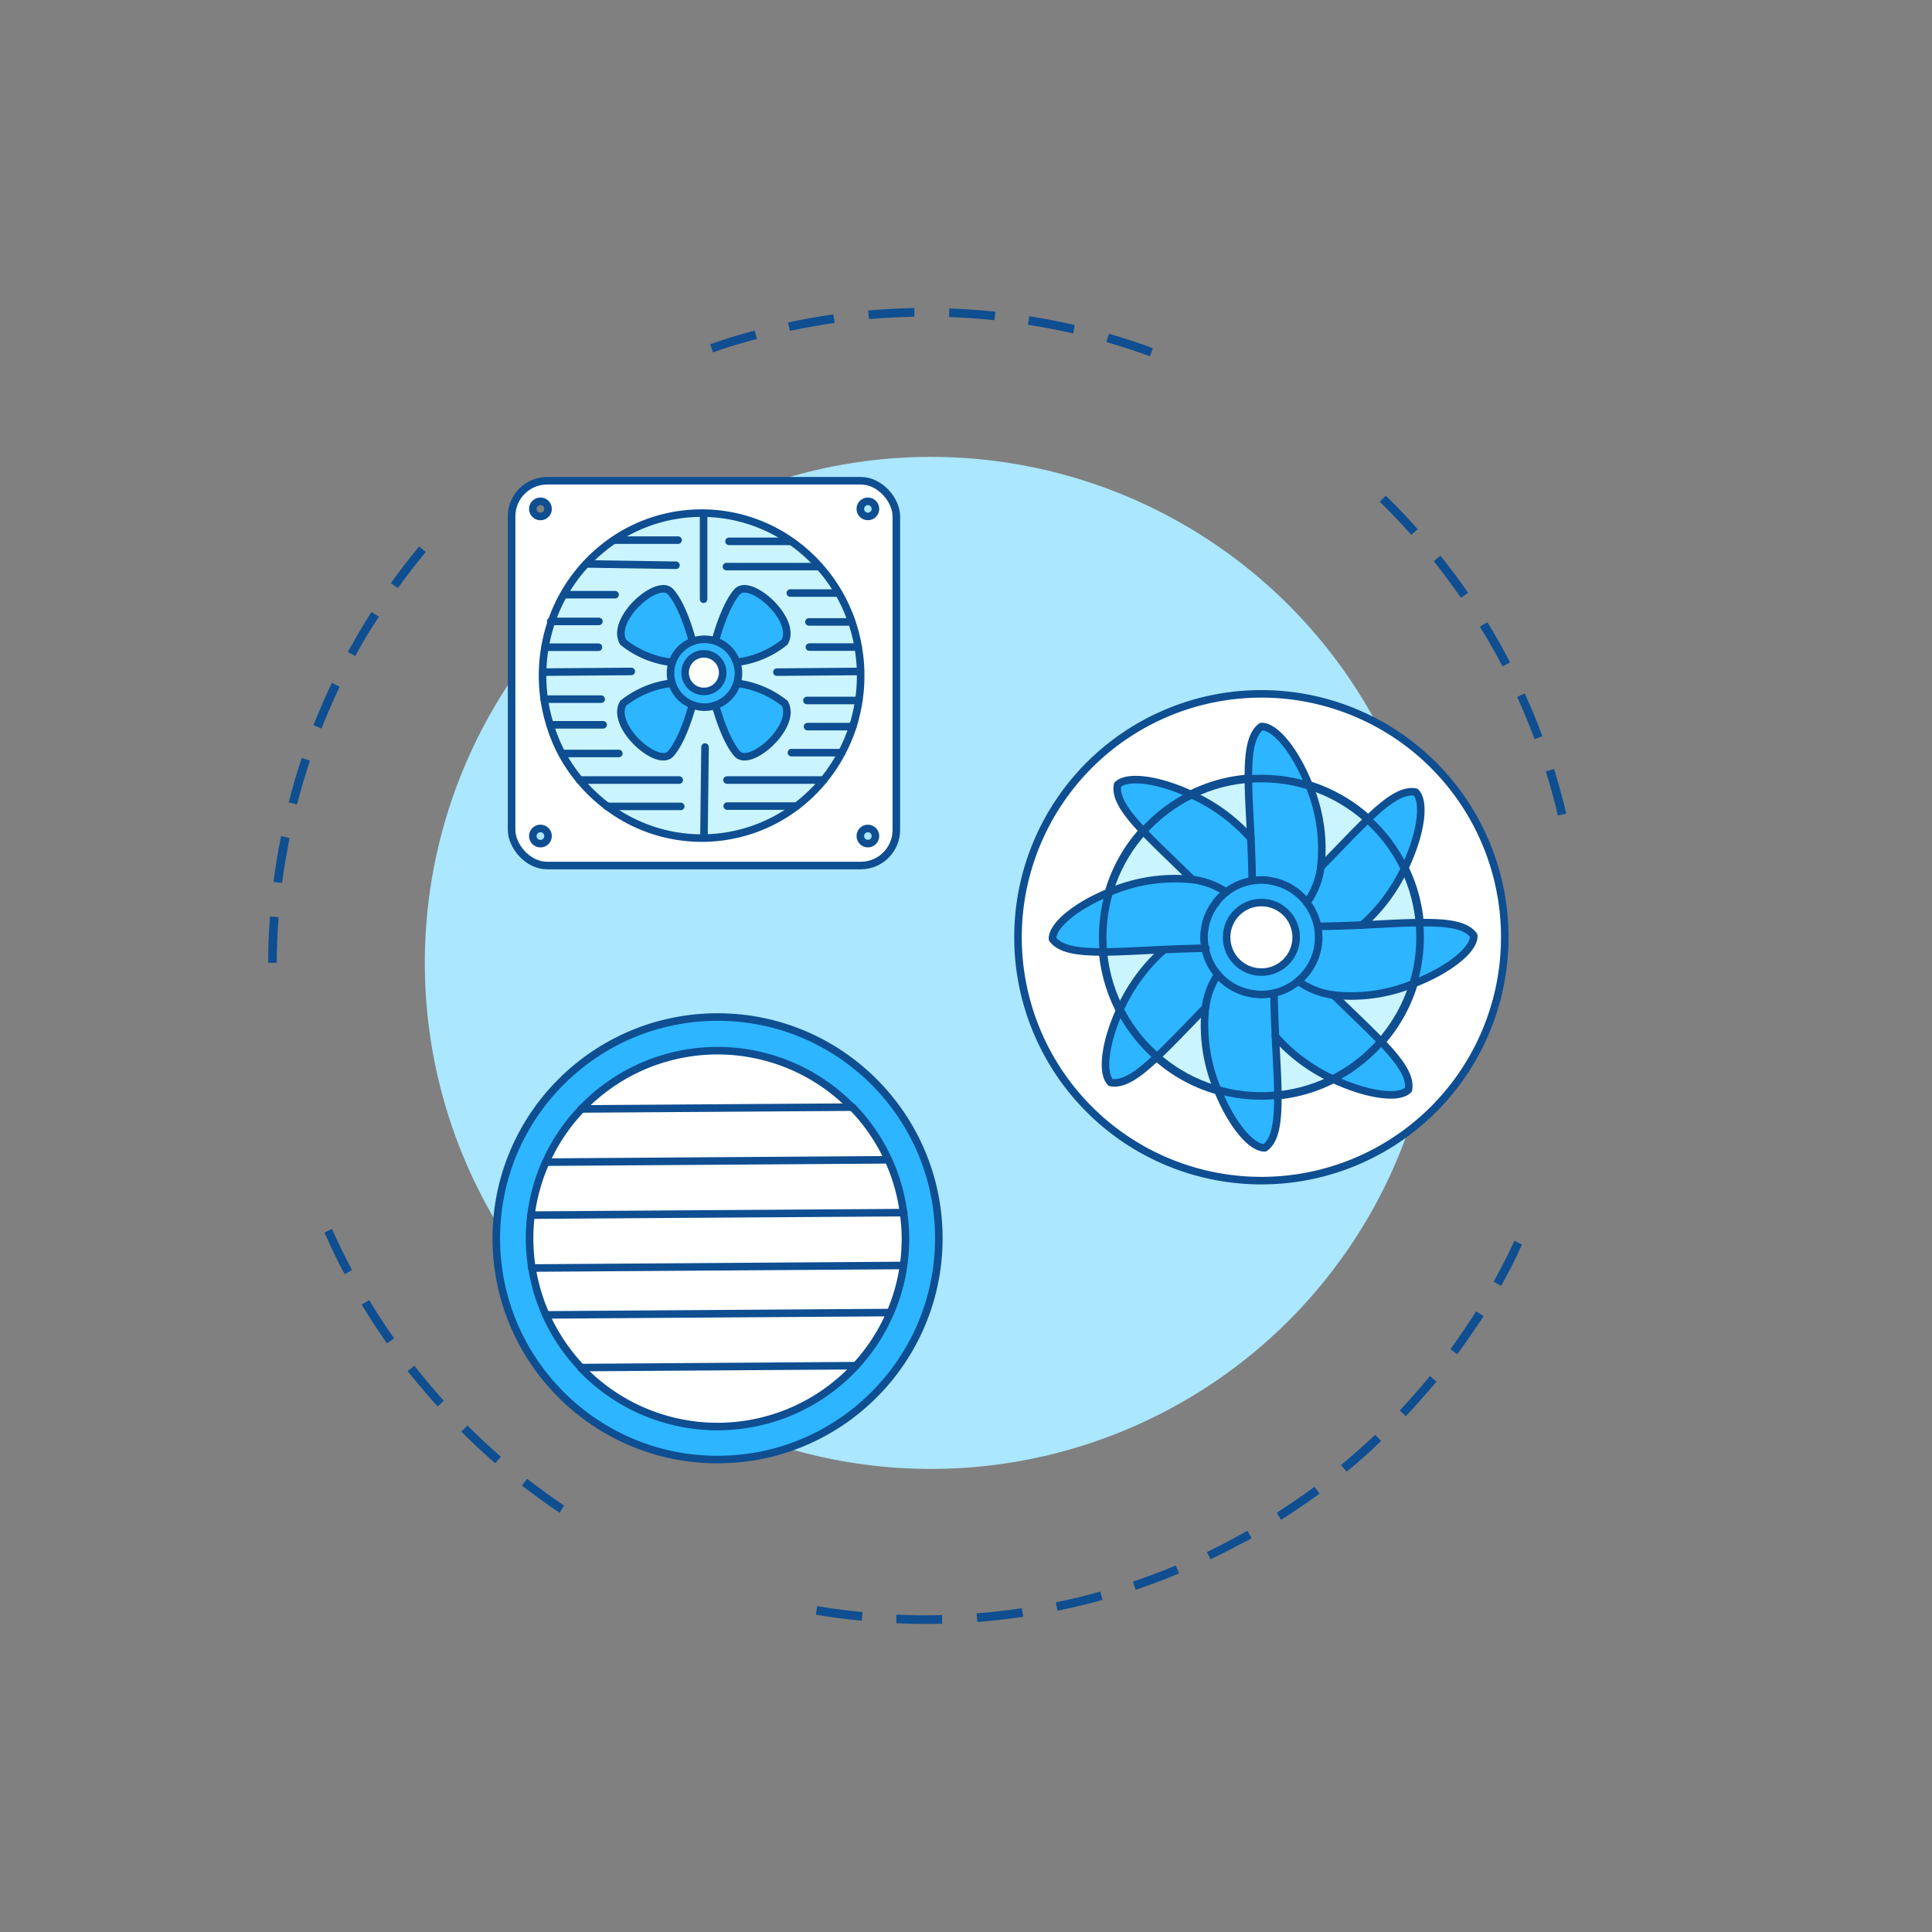 <svg id="Layer_1" data-name="Layer 1" xmlns="http://www.w3.org/2000/svg" viewBox="0 0 256 256"><rect x="0" y="0" width="256" height="256" fill="#808080" stroke="none"/><defs><style>.cls-1{fill:#0e4e91;}.cls-2{fill:#abe7ff;}.cls-3{fill:#fff;}.cls-4{fill:#caf5fe;}.cls-5{fill:#2db5ff;}.cls-6{fill:none;stroke:#0e4e91;stroke-linecap:round;stroke-linejoin:round;}</style></defs><path class="cls-1" d="M118.77,215.09l0-1.14c2,.09,4.06.12,6.06.06l0,1.15C122.88,215.2,120.81,215.18,118.77,215.09Zm-4.59-.33c-2-.2-4.08-.47-6.08-.81l.19-1.13c2,.33,4,.6,6,.79Zm15.32.16-.09-1.14c2-.16,4-.39,6-.68l.18,1.13C133.59,214.53,131.54,214.76,129.5,214.92Zm10.63-1.48-.23-1.13c2-.4,4-.87,5.89-1.42l.3,1.11C144.13,212.55,142.13,213,140.13,213.44Zm10.36-2.79-.37-1.08c1.9-.64,3.81-1.35,5.67-2.13l.44,1.05C154.35,209.28,152.41,210,150.49,210.65Zm9.93-4-.5-1c1.82-.87,3.62-1.82,5.37-2.82l.56,1C164.08,204.77,162.25,205.72,160.42,206.61Zm-86.27-6.2c-1.69-1.14-3.36-2.35-5-3.6l.7-.9c1.58,1.23,3.24,2.43,4.9,3.55Zm95.63,1-.61-1c1.7-1.08,3.37-2.24,5-3.44l.69.91C173.2,199.1,171.5,200.27,169.78,201.37ZM65.62,193.89c-1.54-1.34-3.05-2.74-4.49-4.19l.81-.81c1.42,1.43,2.91,2.81,4.43,4.13ZM178.43,195l-.73-.88c1.54-1.28,3.06-2.64,4.52-4l.79.82C181.54,192.36,180,193.74,178.43,195ZM58,186.37c-1.36-1.5-2.69-3.09-4-4.69l.91-.71c1.24,1.59,2.55,3.15,3.89,4.63Zm128.3,1.31-.83-.78c1.38-1.47,2.72-3,4-4.56l.89.73C189,184.64,187.65,186.2,186.26,187.68ZM51.27,178c-1.17-1.67-2.29-3.39-3.34-5.14l1-.59c1,1.72,2.15,3.43,3.3,5.07Zm141.84,1.45-.92-.68c1.18-1.62,2.33-3.31,3.4-5l1,.61C195.48,176.07,194.32,177.77,193.11,179.42ZM45.67,168.83c-1-1.8-1.85-3.66-2.68-5.51l1-.47c.82,1.84,1.71,3.66,2.65,5.44Zm153.24,1.55-1-.56c1-1.76,1.91-3.57,2.76-5.4l1,.49C200.85,166.76,199.9,168.6,198.91,170.38ZM35.53,127.57c0-1.81.07-3.66.2-5.46l.05-.67,1.14.08-.05.67c-.13,1.78-.19,3.6-.2,5.39ZM37.37,117l-1.13-.14c.26-2,.59-4.06,1-6.06l1.12.23C38,113,37.63,115,37.37,117Zm2-10.4-1.11-.29c.51-2,1.09-4,1.73-5.88l1.08.36C40.43,102.7,39.85,104.65,39.36,106.6Zm167.06,1.46c-.46-2-1-3.92-1.6-5.83l1.09-.35c.61,2,1.15,3.94,1.62,5.92ZM42.6,96.53l-1.07-.43c.75-1.89,1.57-3.78,2.45-5.63L45,91C44.16,92.78,43.34,94.65,42.6,96.53Zm160.74,1.41c-.7-1.88-1.48-3.76-2.31-5.59l1-.48c.84,1.85,1.63,3.76,2.35,5.67Zm-156.25-11-1-.55c1-1.78,2-3.56,3.13-5.29l1,.62C49.08,83.4,48,85.15,47.09,86.91Zm152,1.36c-.93-1.78-1.94-3.55-3-5.26l1-.59c1.06,1.73,2.08,3.53,3,5.33ZM52.72,77.93l-.93-.66c1.19-1.66,2.46-3.3,3.75-4.86l.88.73C55.13,74.68,53.89,76.3,52.72,77.93Zm140.86,1.28c-1.14-1.65-2.35-3.29-3.6-4.86l.89-.71c1.27,1.58,2.51,3.24,3.66,4.92ZM187,70.87c-1.33-1.5-2.73-3-4.18-4.38l.8-.82c1.46,1.43,2.88,2.92,4.24,4.45ZM94.47,46.69l-.37-1.08C96,44.94,98,44.33,100,43.8l.3,1.11C98.31,45.44,96.37,46,94.47,46.69Zm57.89.52c-1.88-.7-3.82-1.33-5.75-1.88l.32-1.1c2,.56,3.92,1.2,5.83,1.91Zm-47.7-3.37-.24-1.11c2-.43,4-.79,6-1.08l.16,1.13C108.63,43.08,106.63,43.43,104.66,43.84Zm37.55.34c-2-.45-4-.83-6-1.15l.18-1.13c2,.32,4,.71,6,1.17Zm-27.07-1.9-.1-1.14c2-.17,4.09-.28,6.12-.32l0,1.15C119.18,42,117.14,42.11,115.14,42.28Zm16.63.15c-2-.21-4-.35-6-.42l0-1.14c2,.07,4.09.22,6.12.43Z"/><circle class="cls-2" cx="123.34" cy="127.59" r="67.05"/><path class="cls-3" d="M73.1,82.34a21.43,21.43,0,0,0-.88,3.42,22.54,22.54,0,0,0-.33,3.79,24.17,24.17,0,0,0,.21,3.09,22.11,22.11,0,0,0,.77,3.4,21,21,0,0,0,1.6,3.84,21.61,21.61,0,0,0,6,7,20.75,20.75,0,0,0,25.14,0,21.24,21.24,0,0,0,3.58-3.45A22.06,22.06,0,0,0,113,96.28a22.92,22.92,0,0,0,.8-3.46,22,22,0,0,0,.24-3.27,20.77,20.77,0,0,0-.33-3.81,21.45,21.45,0,0,0-5.14-10.66,21.15,21.15,0,0,0-3.78-3.35,20.74,20.74,0,0,0-23.41-.16A21.46,21.46,0,0,0,73.1,82.34Zm45.67-13.92V110a4.72,4.72,0,0,1-4.72,4.72H72.51A4.72,4.72,0,0,1,67.79,110V68.42a4.72,4.72,0,0,1,4.72-4.72h41.54A4.72,4.72,0,0,1,118.77,68.42Zm-2.76-1a1,1,0,0,0-2,0,1,1,0,1,0,2,0Zm0,43.35a1,1,0,1,0-1,1A1,1,0,0,0,116,110.78ZM72.62,67.43a1,1,0,1,0-1,1A1,1,0,0,0,72.62,67.43Zm0,43.35a1,1,0,1,0-1,1A1,1,0,0,0,72.62,110.78Z"/><path class="cls-4" d="M72.22,85.76a21.43,21.43,0,0,1,.88-3.42,21.46,21.46,0,0,1,8.28-10.77,20.74,20.74,0,0,1,23.41.16,21.15,21.15,0,0,1,3.78,3.35,21.44,21.44,0,0,1,5.14,10.66,20.77,20.77,0,0,1,.33,3.81,22,22,0,0,1-.24,3.27,22.92,22.92,0,0,1-.8,3.46,22.06,22.06,0,0,1-3.86,7.08,21.24,21.24,0,0,1-3.58,3.45,20.75,20.75,0,0,1-25.14,0,21.61,21.61,0,0,1-6-7A21,21,0,0,1,72.87,96a22.11,22.11,0,0,1-.77-3.4,24.17,24.17,0,0,1-.21-3.09A22.54,22.54,0,0,1,72.22,85.76ZM97.7,99.89c1.65,1.8,8-3.69,6.27-6.7a12.66,12.66,0,0,0-6.09-2.62l-.24,0a4.63,4.63,0,0,0,.21-1.34,4.27,4.27,0,0,0-.23-1.39l.26-.09A12.56,12.56,0,0,0,104,85.09c1.71-3-4.62-8.49-6.27-6.69s-2.88,6.43-2.88,6.43l0,.1a4.45,4.45,0,0,0-1.42-.23,4.29,4.29,0,0,0-1.57.29l-.06-.16s-1.16-4.55-2.88-6.43-8,3.69-6.27,6.69a12.56,12.56,0,0,0,6.08,2.63l.4.14a4.52,4.52,0,0,0-.2,1.34,4.63,4.63,0,0,0,.2,1.34l-.39,0a12.66,12.66,0,0,0-6.09,2.62c-1.71,3,4.62,8.5,6.28,6.7s2.88-6.43,2.88-6.43l0-.06a4.41,4.41,0,0,0,1.59.3,4.19,4.19,0,0,0,1.46-.25h0S96,98,97.7,99.89Z"/><path class="cls-5" d="M104,93.19c1.7,3-4.62,8.5-6.27,6.7s-2.89-6.43-2.89-6.43h0a4.49,4.49,0,0,0,2.83-2.91l.24,0A12.66,12.66,0,0,1,104,93.19Z"/><path class="cls-5" d="M97.69,78.4c1.65-1.8,8,3.69,6.27,6.69a12.56,12.56,0,0,1-6.08,2.63l-.26.09a4.47,4.47,0,0,0-2.85-2.88l0-.1S96,80.28,97.69,78.4Z"/><path class="cls-5" d="M97.85,89.2a4.63,4.63,0,0,1-.21,1.34,4.49,4.49,0,0,1-2.83,2.91,4.19,4.19,0,0,1-1.46.25,4.41,4.41,0,0,1-1.59-.3,4.5,4.5,0,0,1-2.71-2.86,4.63,4.63,0,0,1-.2-1.34A4.46,4.46,0,0,1,91.78,85a4.29,4.29,0,0,1,1.57-.29,4.48,4.48,0,0,1,4.27,3.11A4.27,4.27,0,0,1,97.85,89.2Zm-2.1,0a2.49,2.49,0,1,0-2.48,2.47A2.48,2.48,0,0,0,95.75,89.15Z"/><path class="cls-3" d="M93.27,86.66a2.48,2.48,0,1,1-2.49,2.49A2.48,2.48,0,0,1,93.27,86.66Z"/><path class="cls-5" d="M91.72,84.83l.06.16a4.5,4.5,0,0,0-2.73,2.87l-.4-.14a12.56,12.56,0,0,1-6.08-2.63c-1.71-3,4.62-8.49,6.27-6.69S91.72,84.83,91.72,84.83Z"/><path class="cls-5" d="M91.76,93.4l0,.06S90.57,98,88.85,99.89s-8-3.69-6.28-6.7a12.66,12.66,0,0,1,6.09-2.62l.39,0A4.5,4.5,0,0,0,91.76,93.4Z"/><path class="cls-6" d="M113.71,85.74a20.77,20.77,0,0,1,.33,3.81,22,22,0,0,1-.24,3.27,22.92,22.92,0,0,1-.8,3.46,22.06,22.06,0,0,1-3.86,7.08,21.24,21.24,0,0,1-3.58,3.45,20.75,20.75,0,0,1-25.14,0,21.61,21.61,0,0,1-6-7A21,21,0,0,1,72.87,96a22.11,22.11,0,0,1-.77-3.4,24.17,24.17,0,0,1-.21-3.09,22.54,22.54,0,0,1,.33-3.79,21.43,21.43,0,0,1,.88-3.42,21.46,21.46,0,0,1,8.28-10.77,20.74,20.74,0,0,1,23.41.16,21.15,21.15,0,0,1,3.78,3.35,21.44,21.44,0,0,1,5.14,10.66Z"/><path class="cls-6" d="M94.81,84.83S96,80.28,97.69,78.4s8,3.69,6.27,6.69a12.56,12.56,0,0,1-6.08,2.63"/><path class="cls-6" d="M91.72,84.83s-1.16-4.55-2.88-6.43-8,3.69-6.27,6.69a12.56,12.56,0,0,0,6.08,2.63"/><path class="cls-6" d="M94.81,93.46S96,98,97.7,99.89s8-3.69,6.27-6.7a12.66,12.66,0,0,0-6.09-2.62"/><path class="cls-6" d="M91.73,93.46S90.57,98,88.85,99.89s-8-3.69-6.28-6.7a12.66,12.66,0,0,1,6.09-2.62"/><path class="cls-6" d="M90.78,89.15a2.49,2.49,0,1,1,2.49,2.47A2.49,2.49,0,0,1,90.78,89.15Z"/><line class="cls-6" x1="93.23" y1="68.06" x2="93.23" y2="79.4"/><line class="cls-6" x1="93.42" y1="98.99" x2="93.28" y2="110.83"/><line class="cls-6" x1="102.94" y1="89.06" x2="113.98" y2="88.97"/><line class="cls-6" x1="83.65" y1="88.97" x2="72.01" y2="89.06"/><line class="cls-6" x1="74.81" y1="78.8" x2="81.5" y2="78.8"/><polyline class="cls-6" points="72.97 82.34 73.1 82.34 79.36 82.34"/><line class="cls-6" x1="79.3" y1="85.76" x2="72.22" y2="85.76"/><path class="cls-6" d="M89.57,74.9c-4-.07-7.91-.13-11.88-.18"/><line class="cls-6" x1="89.85" y1="71.57" x2="81.38" y2="71.57"/><line class="cls-6" x1="104.79" y1="71.73" x2="96.6" y2="71.73"/><line class="cls-6" x1="108.57" y1="75.08" x2="96.26" y2="75.08"/><line class="cls-6" x1="111.11" y1="78.58" x2="104.72" y2="78.58"/><line class="cls-6" x1="112.86" y1="82.41" x2="107.19" y2="82.41"/><line class="cls-6" x1="113.71" y1="85.74" x2="107.25" y2="85.74"/><line class="cls-6" x1="113.8" y1="92.82" x2="106.92" y2="92.82"/><line class="cls-6" x1="113" y1="96.28" x2="107" y2="96.28"/><line class="cls-6" x1="111.54" y1="99.73" x2="104.87" y2="99.73"/><line class="cls-6" x1="109.14" y1="103.36" x2="96.33" y2="103.36"/><line class="cls-6" x1="105.56" y1="106.81" x2="96.36" y2="106.81"/><line class="cls-6" x1="90" y1="103.36" x2="76.8" y2="103.36"/><line class="cls-6" x1="90.2" y1="106.85" x2="80.42" y2="106.85"/><path class="cls-6" d="M82,99.84c-2.49,0-5,0-7.49,0"/><line class="cls-6" x1="79.92" y1="96.04" x2="72.87" y2="96.04"/><line class="cls-6" x1="79.66" y1="92.64" x2="72.1" y2="92.64"/><path class="cls-6" d="M116,67.43a1,1,0,1,1-1-1A1,1,0,0,1,116,67.43Z"/><path class="cls-6" d="M116,110.78a1,1,0,1,1-2,0,1,1,0,0,1,2,0Z"/><circle class="cls-6" cx="71.61" cy="67.43" r="1.01"/><circle class="cls-6" cx="71.61" cy="110.78" r="1.01"/><rect class="cls-6" x="67.79" y="63.7" width="50.98" height="50.99" rx="4.72"/><path class="cls-6" d="M97.62,87.81a4.27,4.27,0,0,1,.23,1.39,4.63,4.63,0,0,1-.21,1.34,4.49,4.49,0,0,1-2.83,2.91,4.19,4.19,0,0,1-1.46.25,4.41,4.41,0,0,1-1.59-.3,4.5,4.5,0,0,1-2.71-2.86,4.63,4.63,0,0,1-.2-1.34A4.46,4.46,0,0,1,91.78,85a4.29,4.29,0,0,1,1.57-.29,4.48,4.48,0,0,1,4.27,3.11Z"/><path class="cls-3" d="M119.76,160.68a24.17,24.17,0,0,1,0,7h0L70.49,168h0a25.65,25.65,0,0,1-.31-3.94,26,26,0,0,1,.19-3.07l49.39-.33Z"/><path class="cls-3" d="M119.76,160.68h0L70.36,161a24.37,24.37,0,0,1,2-7l45.4-.31h0A24.28,24.28,0,0,1,119.76,160.68Z"/><path class="cls-3" d="M119.72,167.68h0a24.16,24.16,0,0,1-1.75,6.24h0l-45.64.31A24.49,24.49,0,0,1,70.49,168Z"/><path class="cls-3" d="M118,173.92h0a24.75,24.75,0,0,1-4.57,7L77,181.21h0a24.65,24.65,0,0,1-4.66-7Z"/><path class="cls-3" d="M117.72,153.68h0l-45.4.31a24.51,24.51,0,0,1,4.7-7l35.91-.25h0A24.78,24.78,0,0,1,117.72,153.68Z"/><path class="cls-5" d="M95.08,134.75a29.33,29.33,0,1,1-29.32,29.33A29.33,29.33,0,0,1,95.08,134.75ZM120,164.08a23.77,23.77,0,0,0-.24-3.4,24.28,24.28,0,0,0-2-7,24.78,24.78,0,0,0-4.79-7h0A24.89,24.89,0,0,0,77,147,24.89,24.89,0,0,0,70.36,161a26,26,0,0,0-.19,3.07,25.65,25.65,0,0,0,.31,3.94h0A24.83,24.83,0,0,0,77,181.21h0a24.94,24.94,0,0,0,41-7.29,24.16,24.16,0,0,0,1.75-6.24A23.74,23.74,0,0,0,120,164.08Z"/><path class="cls-3" d="M113.41,181a24.91,24.91,0,0,1-36.41.26Z"/><path class="cls-3" d="M95.08,139.17a24.79,24.79,0,0,1,17.84,7.53L77,147A24.76,24.76,0,0,1,95.08,139.17Z"/><path class="cls-6" d="M70.48,168a25.65,25.65,0,0,1-.31-3.94,26,26,0,0,1,.19-3.07A24.89,24.89,0,0,1,77,147a24.89,24.89,0,0,1,35.91-.25"/><path class="cls-6" d="M77,181.21A24.83,24.83,0,0,1,70.49,168"/><path class="cls-6" d="M112.93,146.7a24.78,24.78,0,0,1,4.79,7,24.28,24.28,0,0,1,2,7,24.17,24.17,0,0,1,0,7,24.16,24.16,0,0,1-1.75,6.24,24.92,24.92,0,0,1-41,7.29"/><circle class="cls-6" cx="95.08" cy="164.08" r="29.32"/><polyline class="cls-6" points="77.01 146.94 112.92 146.7 112.93 146.7"/><line class="cls-6" x1="117.71" y1="153.68" x2="72.31" y2="153.99"/><line class="cls-6" x1="119.75" y1="160.68" x2="70.36" y2="161.01"/><polyline class="cls-6" points="119.72 167.68 70.49 168.02 70.48 168.02"/><line class="cls-6" x1="117.97" y1="173.92" x2="72.33" y2="174.23"/><polyline class="cls-6" points="76.98 181.21 77 181.21 113.41 180.96"/><circle class="cls-3" cx="167.14" cy="124.2" r="4.61"/><path class="cls-5" d="M171.75,124.2a4.61,4.61,0,1,0-4.61,4.61A4.61,4.61,0,0,0,171.75,124.2Zm2.85-1.38a7.87,7.87,0,0,1,.13,1.38A7.53,7.53,0,0,1,172,130a7.22,7.22,0,0,1-3.23,1.59,7.43,7.43,0,0,1-1.64.19,4.53,4.53,0,0,1-.82-.06,7.52,7.52,0,0,1-4.95-2.6,7.39,7.39,0,0,1-1.67-3.48,6.76,6.76,0,0,1-.15-1.44,5.7,5.7,0,0,1,.08-1,7.34,7.34,0,0,1,1.47-3.55v0a7.32,7.32,0,0,1,1.38-1.4,7.41,7.41,0,0,1,3.45-1.5,7,7,0,0,1,1.21-.1,6,6,0,0,1,1.29.12,7.62,7.62,0,0,1,6.17,6.09Z"/><path class="cls-5" d="M187.58,104.94c1.33,1.36.65,5.7-1.42,10a23.17,23.17,0,0,1-5.66,7.61c-1.73.08-3.59.15-5.54.17l-.36.08a7.42,7.42,0,0,0-1.44-3.22h0a10.28,10.28,0,0,0,1.85-4.73c2.41-2.46,4.48-4.67,6.26-6.37C183.85,106,185.87,104.61,187.58,104.94Z"/><path class="cls-5" d="M188.19,122.26c3.58-.05,6.06.29,7.09,1.71.05,1.89-3.42,4.61-7.91,6.34a21.67,21.67,0,0,1-10.67,1.54h0A10.51,10.51,0,0,1,172,130a7.53,7.53,0,0,0,2.72-5.8,7.87,7.87,0,0,0-.13-1.38l.36-.08c1.95,0,3.81-.09,5.54-.17C183.43,122.43,186,122.27,188.19,122.26Z"/><path class="cls-5" d="M172,130a10.51,10.51,0,0,0,4.68,1.85h0c2.45,2.39,4.65,4.45,6.36,6.23,2.46,2.58,3.9,4.6,3.56,6.32-1.33,1.32-5.6.67-9.9-1.37a22.86,22.86,0,0,1-7.72-5.71c-.08-1.73-.16-3.59-.18-5.54l0-.19A7.22,7.22,0,0,0,172,130Z"/><path class="cls-5" d="M168.82,131.78c0,1.95.1,3.81.18,5.54.14,3,.31,5.68.32,7.9,0,3.48-.32,5.87-1.72,6.88-1.85.05-4.47-3.25-6.22-7.57a22,22,0,0,1-1.65-11,10.2,10.2,0,0,1,1.64-4.4,7.52,7.52,0,0,0,4.95,2.6,4.53,4.53,0,0,0,.82.06,7.43,7.43,0,0,0,1.64-.19Z"/><path class="cls-5" d="M159.7,125.64a7.39,7.39,0,0,0,1.67,3.48,10.2,10.2,0,0,0-1.64,4.4c-2.51,2.56-4.64,4.84-6.48,6.58-2.47,2.34-4.42,3.67-6.08,3.35-1.28-1.3-.7-5.39,1.19-9.55h0a23.19,23.19,0,0,1,5.9-8.07C156,125.74,157.78,125.68,159.7,125.64Z"/><path class="cls-5" d="M146.87,118.27A22.07,22.07,0,0,1,158,116.55a10.39,10.39,0,0,1,4.44,1.66,7.32,7.32,0,0,0-1.38,1.4v0a7.34,7.34,0,0,0-1.47,3.55,5.7,5.7,0,0,0-.08,1,6.76,6.76,0,0,0,.15,1.44c-1.92,0-3.74.1-5.44.18-3.14.14-5.9.32-8.16.32-3.34,0-5.65-.35-6.64-1.72C139.42,122.6,142.63,120,146.87,118.27Z"/><path class="cls-5" d="M165.93,116.71a7.41,7.41,0,0,0-3.45,1.5,10.39,10.39,0,0,0-4.44-1.66c-2.56-2.52-4.86-4.66-6.59-6.5-2.32-2.46-3.65-4.4-3.33-6.06,1.31-1.29,5.45-.7,9.66,1.25a23.22,23.22,0,0,1,8,5.84c.07,1.73.15,3.57.17,5.53Z"/><path class="cls-5" d="M173.43,104A21.81,21.81,0,0,1,175,114.86a10.28,10.28,0,0,1-1.85,4.73h0a7.45,7.45,0,0,0-4.73-2.87,6,6,0,0,0-1.29-.12,7,7,0,0,0-1.21.1v-.1c0-2-.1-3.8-.17-5.53-.15-3-.32-5.72-.33-8,0-3.46.34-5.84,1.72-6.85C169,96.24,171.68,99.61,173.43,104Z"/><path class="cls-4" d="M186.16,115a20.92,20.92,0,0,1,2,7.3c-2.18,0-4.76.17-7.69.31A23.17,23.17,0,0,0,186.16,115Z"/><path class="cls-4" d="M176.7,131.85a21.67,21.67,0,0,0,10.67-1.54,20.81,20.81,0,0,1-4.31,7.77C181.35,136.3,179.15,134.24,176.7,131.85Z"/><path class="cls-4" d="M176.72,143a20.63,20.63,0,0,1-7.4,2.19c0-2.22-.18-4.87-.32-7.9A22.86,22.86,0,0,0,176.72,143Z"/><path class="cls-4" d="M159.73,133.52a22,22,0,0,0,1.65,11,20.63,20.63,0,0,1-8.13-4.43C155.09,138.36,157.22,136.08,159.73,133.52Z"/><path class="cls-4" d="M154.26,125.82a23.19,23.19,0,0,0-5.9,8.07,21,21,0,0,1-2.26-7.75C148.36,126.14,151.12,126,154.26,125.82Z"/><path class="cls-4" d="M151.45,110.05c1.73,1.84,4,4,6.59,6.5a22.07,22.07,0,0,0-11.17,1.72A20.7,20.7,0,0,1,151.45,110.05Z"/><path class="cls-4" d="M165.42,103.13c0,2.23.18,4.91.33,8a23.22,23.22,0,0,0-8-5.84A20.73,20.73,0,0,1,165.42,103.13Z"/><path class="cls-4" d="M181.28,108.49c-1.78,1.7-3.85,3.91-6.26,6.37A21.81,21.81,0,0,0,173.43,104,20.86,20.86,0,0,1,181.28,108.49Z"/><path class="cls-3" d="M167.14,91.94A32.25,32.25,0,1,1,134.9,124.2,32.25,32.25,0,0,1,167.14,91.94Zm20.23,38.37c4.49-1.73,8-4.45,7.91-6.34-1-1.42-3.51-1.76-7.09-1.71a20.92,20.92,0,0,0-2-7.3c2.07-4.32,2.75-8.66,1.42-10-1.71-.33-3.73,1.09-6.3,3.55a20.86,20.86,0,0,0-7.85-4.48c-1.75-4.4-4.41-7.77-6.29-7.73-1.38,1-1.74,3.39-1.72,6.85a20.73,20.73,0,0,0-7.64,2.11c-4.21-1.95-8.35-2.54-9.66-1.25-.32,1.66,1,3.6,3.33,6.06a20.7,20.7,0,0,0-4.58,8.22c-4.24,1.74-7.45,4.33-7.41,6.15,1,1.37,3.3,1.72,6.64,1.72a21,21,0,0,0,2.26,7.75h0c-1.89,4.16-2.47,8.25-1.19,9.55,1.66.32,3.61-1,6.08-3.35a20.63,20.63,0,0,0,8.13,4.43c1.75,4.32,4.37,7.62,6.22,7.57,1.4-1,1.74-3.4,1.72-6.88a20.63,20.63,0,0,0,7.4-2.19c4.3,2,8.57,2.69,9.9,1.37.34-1.72-1.1-3.74-3.56-6.32A20.81,20.81,0,0,0,187.37,130.31Z"/><path class="cls-6" d="M167.14,91.94a32.25,32.25,0,1,0,32.25,32.26A32.25,32.25,0,0,0,167.14,91.94Z"/><path class="cls-6" d="M157.78,105.24a20.73,20.73,0,0,1,7.64-2.11"/><path class="cls-6" d="M173.43,104a20.86,20.86,0,0,1,7.85,4.48"/><path class="cls-6" d="M146.87,118.27a20.7,20.7,0,0,1,4.58-8.22"/><path class="cls-6" d="M146.1,126.14a21,21,0,0,0,2.26,7.75"/><path class="cls-6" d="M176.72,143a20.63,20.63,0,0,1-7.4,2.19"/><path class="cls-6" d="M183.06,138.08a20.81,20.81,0,0,0,4.31-7.77"/><path class="cls-6" d="M161.38,144.53a20.63,20.63,0,0,1-8.13-4.43"/><path class="cls-6" d="M186.16,115a20.92,20.92,0,0,1,2,7.3"/><circle class="cls-6" cx="167.14" cy="124.2" r="4.61"/><path class="cls-6" d="M161.1,119.61a7.32,7.32,0,0,1,1.38-1.4,7.41,7.41,0,0,1,3.45-1.5,7,7,0,0,1,1.21-.1,6,6,0,0,1,1.29.12,7.62,7.62,0,0,1,6.17,6.09,7.87,7.87,0,0,1,.13,1.38A7.53,7.53,0,0,1,172,130a7.22,7.22,0,0,1-3.23,1.59,7.43,7.43,0,0,1-1.64.19,4.53,4.53,0,0,1-.82-.06,7.52,7.52,0,0,1-4.95-2.6,7.39,7.39,0,0,1-1.67-3.48,6.76,6.76,0,0,1-.15-1.44,5.7,5.7,0,0,1,.08-1,7.34,7.34,0,0,1,1.47-3.55"/><path class="cls-6" d="M173.17,119.59a10.28,10.28,0,0,0,1.85-4.73A21.81,21.81,0,0,0,173.43,104c-1.75-4.4-4.41-7.77-6.29-7.73-1.38,1-1.74,3.39-1.72,6.85,0,2.23.18,4.91.33,8,.07,1.73.15,3.57.17,5.53"/><path class="cls-6" d="M180.5,122.57a23.17,23.17,0,0,0,5.66-7.61c2.07-4.32,2.75-8.66,1.42-10-1.71-.33-3.73,1.09-6.3,3.55-1.78,1.7-3.85,3.91-6.26,6.37"/><path class="cls-6" d="M176.7,131.85a21.67,21.67,0,0,0,10.67-1.54c4.49-1.73,8-4.45,7.91-6.34-1-1.42-3.51-1.76-7.09-1.71-2.18,0-4.76.17-7.69.31-1.73.08-3.59.15-5.54.17"/><path class="cls-6" d="M172,130h0a10.51,10.51,0,0,0,4.68,1.85"/><path class="cls-6" d="M169,137.32a22.86,22.86,0,0,0,7.72,5.71c4.3,2,8.57,2.69,9.9,1.37.34-1.72-1.1-3.74-3.56-6.32-1.71-1.78-3.91-3.84-6.36-6.23h0"/><path class="cls-6" d="M161.37,129.12a10.2,10.2,0,0,0-1.64,4.4,22,22,0,0,0,1.65,11c1.75,4.32,4.37,7.62,6.22,7.57,1.4-1,1.74-3.4,1.72-6.88,0-2.22-.18-4.87-.32-7.9-.08-1.73-.16-3.59-.18-5.54"/><path class="cls-6" d="M154.26,125.82a23.19,23.19,0,0,0-5.9,8.07h0c-1.89,4.16-2.47,8.25-1.19,9.55,1.66.32,3.61-1,6.08-3.35,1.84-1.74,4-4,6.48-6.58"/><path class="cls-6" d="M162.48,118.21a10.39,10.39,0,0,0-4.44-1.66,22.07,22.07,0,0,0-11.17,1.72c-4.24,1.74-7.45,4.33-7.41,6.15,1,1.37,3.3,1.72,6.64,1.72,2.26,0,5-.18,8.16-.32,1.7-.08,3.52-.14,5.44-.18h.09"/><path class="cls-6" d="M161.13,119.65l0,0v0"/><path class="cls-6" d="M158,116.55c-2.56-2.52-4.86-4.66-6.59-6.5-2.32-2.46-3.65-4.4-3.33-6.06,1.31-1.29,5.45-.7,9.66,1.25a23.22,23.22,0,0,1,8,5.84"/><circle class="cls-6" cx="167.14" cy="124.19" r="21.03"/></svg>